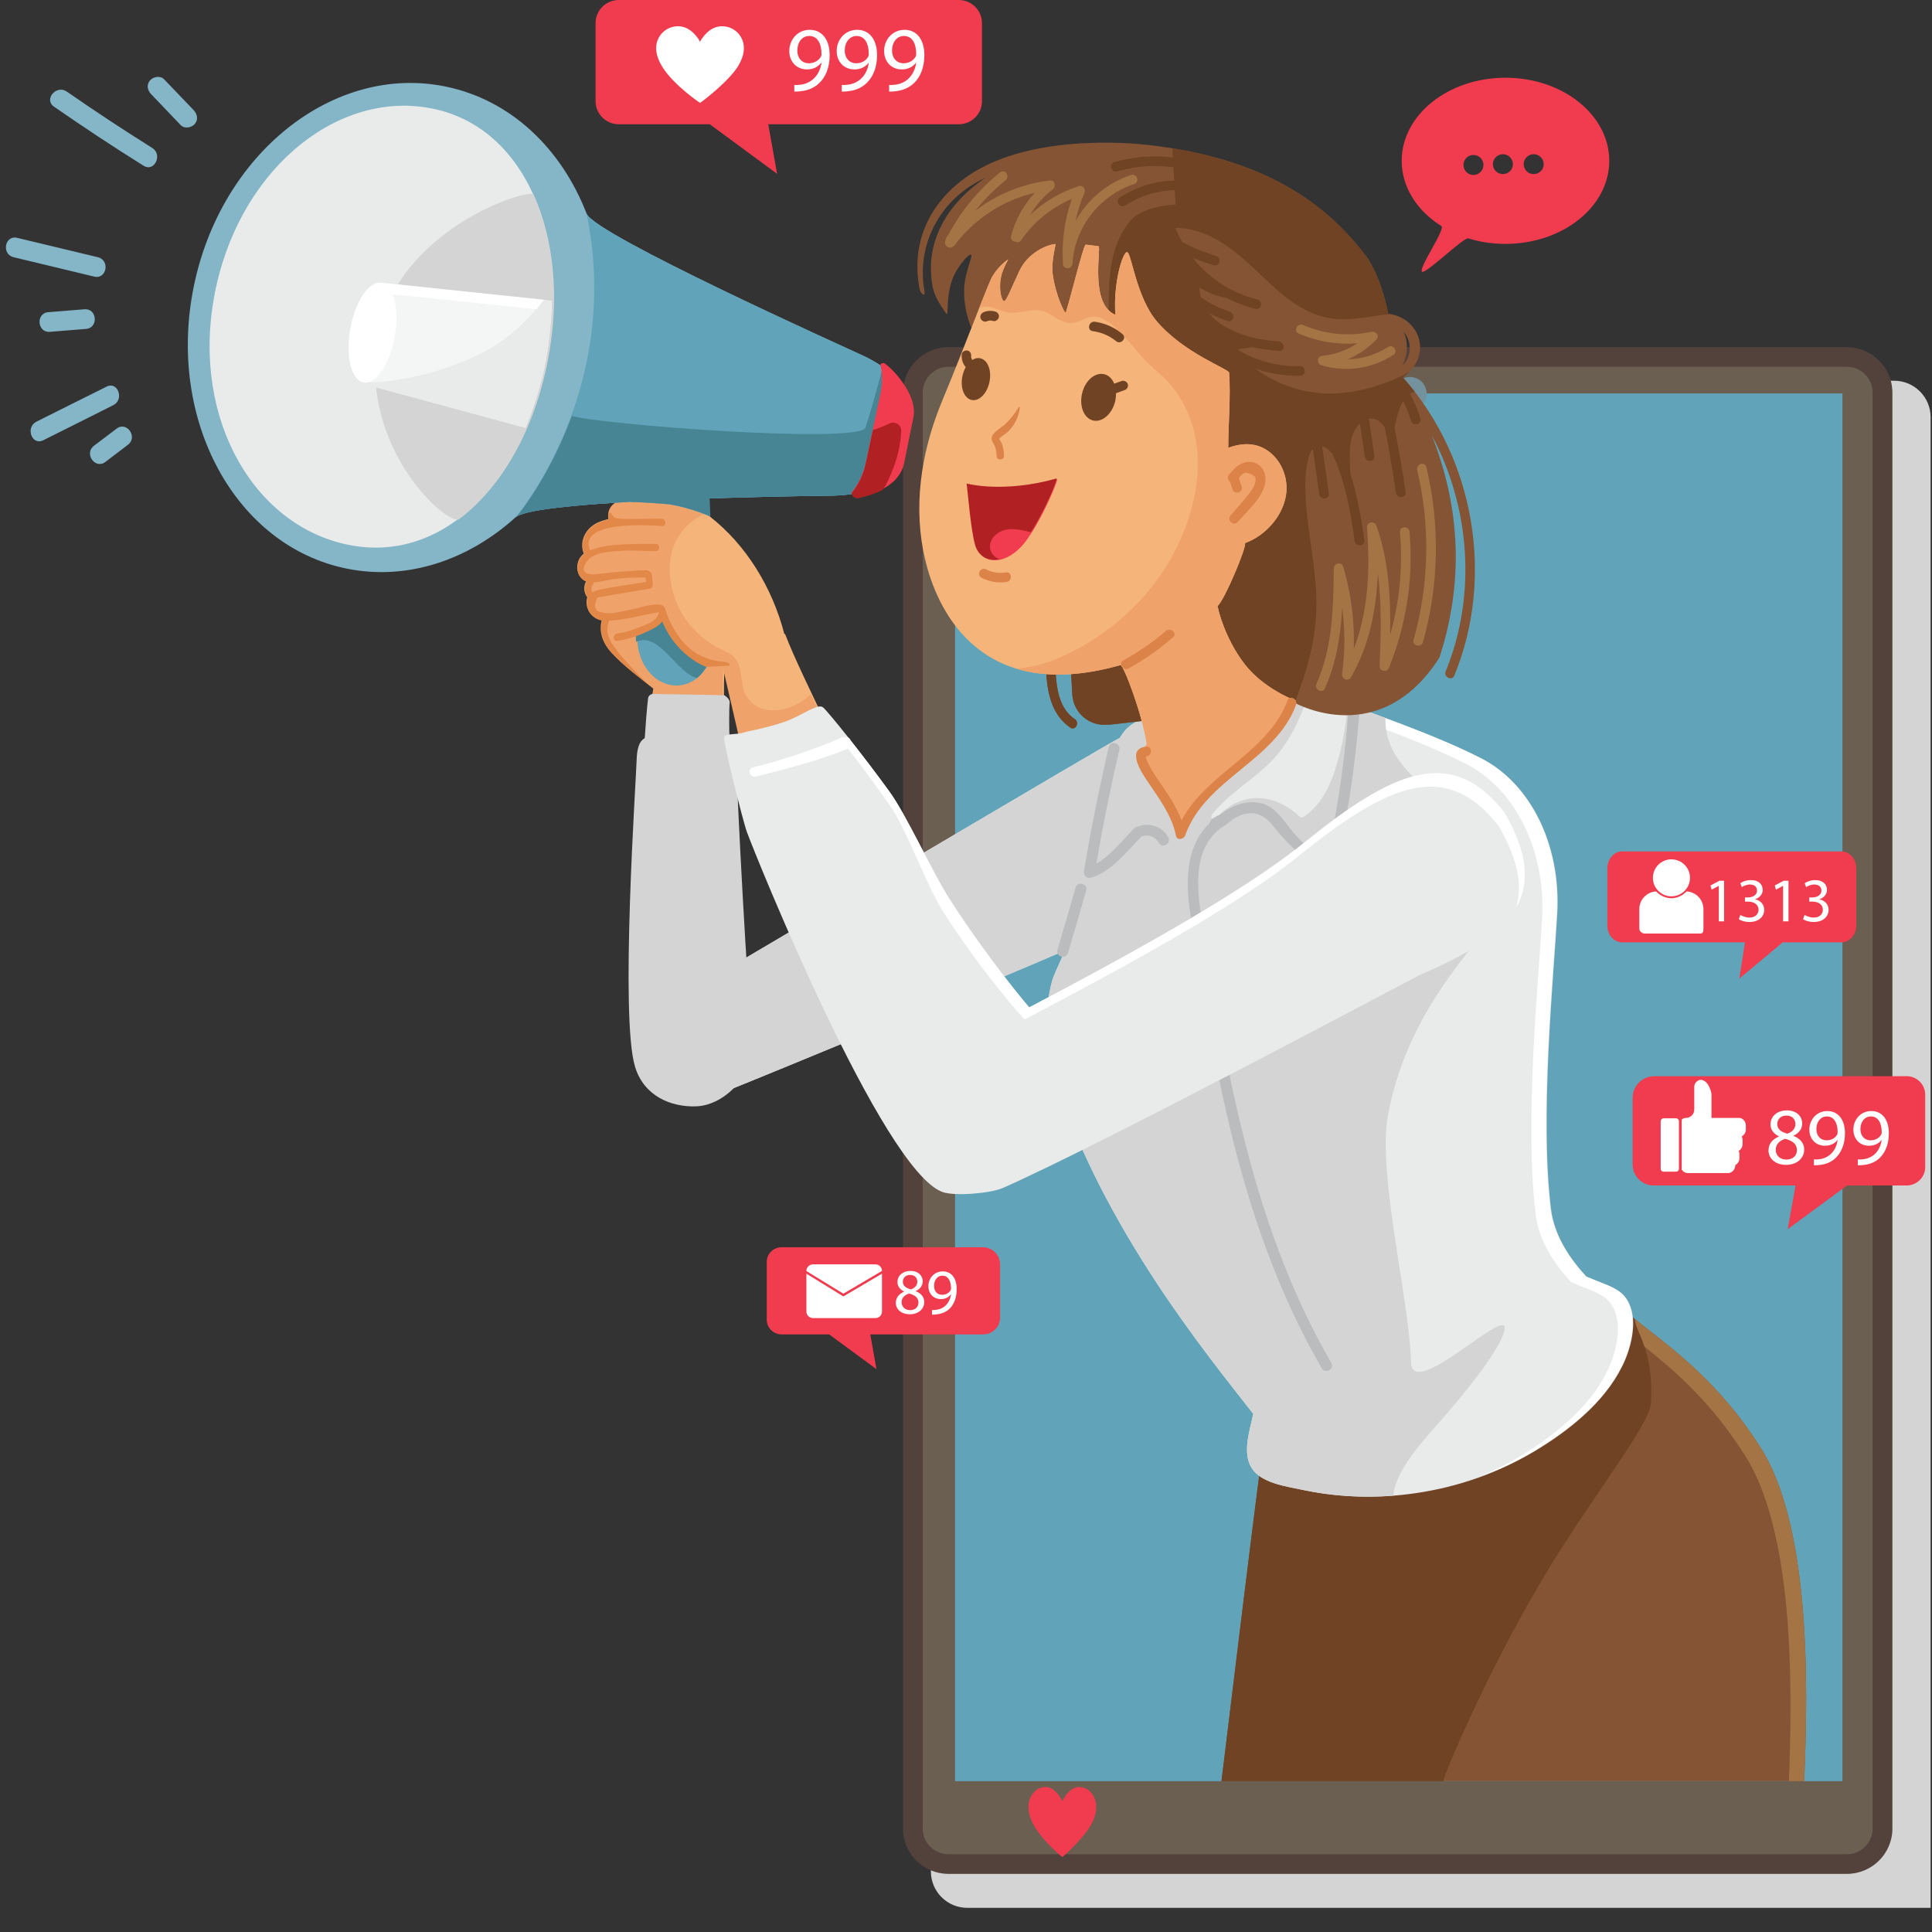 <svg xmlns="http://www.w3.org/2000/svg" xmlns:xlink="http://www.w3.org/1999/xlink" width="80" zoomAndPan="magnify" viewBox="0 0 60 60" height="80" preserveAspectRatio="xMidYMid meet" version="1.0"><rect x="0" y="0" width="60" height="60" fill="#333333" stroke="none"/><defs><clipPath id="260e7e3bc6"><path d="M 28.867 11.773 L 59.957 11.773 L 59.957 59.25 L 28.867 59.25 Z M 28.867 11.773 " clip-rule="nonzero"/></clipPath></defs><g clip-path="url(#260e7e3bc6)"><path fill="#d3d4d3" d="M 59.957 59.25 L 30.043 59.25 C 29.418 59.25 28.91 58.746 28.91 58.121 L 28.91 12.953 C 28.91 12.332 29.418 11.824 30.043 11.824 L 58.824 11.824 C 59.449 11.824 59.957 12.332 59.957 12.953 L 59.957 59.25 " fill-opacity="1" fill-rule="nonzero"/></g><path fill="#6a5f50" d="M 57.355 57.891 L 29.457 57.891 C 28.844 57.891 28.348 57.398 28.348 56.789 L 28.348 12.191 C 28.348 11.582 28.844 11.086 29.457 11.086 L 57.355 11.086 C 57.965 11.086 58.465 11.582 58.465 12.191 L 58.465 56.789 C 58.465 57.398 57.965 57.891 57.355 57.891 " fill-opacity="1" fill-rule="nonzero"/><path fill="#52423b" d="M 29.457 11.391 C 29.016 11.391 28.656 11.75 28.656 12.191 L 28.656 56.789 C 28.656 57.23 29.016 57.586 29.457 57.586 L 57.355 57.586 C 57.797 57.586 58.156 57.23 58.156 56.789 L 58.156 12.191 C 58.156 11.75 57.797 11.391 57.355 11.391 Z M 57.355 58.195 L 29.457 58.195 C 28.676 58.195 28.043 57.566 28.043 56.789 L 28.043 12.191 C 28.043 11.414 28.676 10.781 29.457 10.781 L 57.355 10.781 C 58.133 10.781 58.77 11.414 58.77 12.191 L 58.77 56.789 C 58.77 57.566 58.133 58.195 57.355 58.195 " fill-opacity="1" fill-rule="nonzero"/><path fill="#61a3b8" d="M 57.219 55.316 L 29.66 55.316 L 29.66 12.219 L 57.219 12.219 L 57.219 55.316 " fill-opacity="1" fill-rule="nonzero"/><path fill="#73929d" d="M 44.305 12.219 C 44.305 12.504 44.07 12.734 43.785 12.734 C 43.5 12.734 43.266 12.504 43.266 12.219 C 43.266 11.938 43.5 11.707 43.785 11.707 C 44.07 11.707 44.305 11.938 44.305 12.219 " fill-opacity="1" fill-rule="nonzero"/><path fill="#f03c4e" d="M 33.699 55.535 C 33.379 55.406 33.16 55.641 33.043 55.844 C 33.023 55.875 33.008 55.906 32.992 55.938 C 32.98 55.91 32.965 55.887 32.949 55.859 C 32.832 55.652 32.613 55.402 32.285 55.535 C 32.043 55.633 31.773 56.023 32.07 56.617 C 32.289 57.051 32.746 57.465 32.918 57.613 C 32.926 57.617 32.992 57.672 32.992 57.672 C 32.992 57.672 33.059 57.617 33.062 57.613 C 33.062 57.613 33.695 57.051 33.914 56.617 C 34.211 56.023 33.941 55.633 33.699 55.535 " fill-opacity="1" fill-rule="nonzero"/><path fill="#f03c4e" d="M 29.777 3.859 L 23.859 3.859 L 24.133 5.398 L 22.043 3.859 L 19.215 3.859 C 18.82 3.859 18.496 3.539 18.496 3.145 L 18.496 0.715 C 18.496 0.32 18.82 0 19.215 0 L 29.777 0 C 30.172 0 30.496 0.32 30.496 0.715 L 30.496 3.145 C 30.496 3.539 30.172 3.859 29.777 3.859 " fill-opacity="1" fill-rule="nonzero"/><path fill="#ffffff" d="M 22.656 0.855 C 22.238 0.715 21.957 0.973 21.805 1.191 C 21.777 1.227 21.758 1.262 21.738 1.297 C 21.723 1.27 21.707 1.238 21.688 1.207 C 21.535 0.984 21.25 0.711 20.824 0.855 C 20.512 0.965 20.16 1.391 20.547 2.039 C 20.828 2.516 21.418 2.965 21.645 3.129 C 21.652 3.133 21.738 3.195 21.738 3.195 C 21.738 3.195 21.742 3.195 21.742 3.195 C 21.742 3.195 21.828 3.133 21.832 3.129 C 21.832 3.129 22.648 2.516 22.93 2.039 C 23.32 1.391 22.969 0.965 22.656 0.855 " fill-opacity="1" fill-rule="nonzero"/><path fill="#ffffff" d="M 25.488 1.77 C 25.422 1.879 25.289 1.965 25.121 1.965 C 24.902 1.965 24.762 1.801 24.762 1.57 C 24.762 1.309 24.914 1.117 25.129 1.117 C 25.395 1.117 25.512 1.359 25.512 1.68 C 25.512 1.719 25.5 1.746 25.488 1.77 Z M 25.148 0.926 C 24.766 0.926 24.512 1.234 24.512 1.586 C 24.512 1.902 24.727 2.156 25.062 2.156 C 25.25 2.156 25.398 2.082 25.5 1.953 L 25.512 1.953 C 25.477 2.176 25.387 2.336 25.262 2.449 C 25.156 2.547 25.02 2.609 24.875 2.629 C 24.789 2.637 24.723 2.645 24.668 2.637 L 24.668 2.844 C 24.73 2.844 24.809 2.844 24.902 2.828 C 25.102 2.805 25.301 2.719 25.445 2.578 C 25.629 2.402 25.766 2.117 25.766 1.711 C 25.766 1.234 25.531 0.926 25.148 0.926 " fill-opacity="1" fill-rule="nonzero"/><path fill="#ffffff" d="M 26.957 1.77 C 26.895 1.879 26.762 1.965 26.59 1.965 C 26.375 1.965 26.234 1.801 26.234 1.57 C 26.234 1.309 26.387 1.117 26.602 1.117 C 26.863 1.117 26.98 1.359 26.98 1.68 C 26.98 1.719 26.973 1.746 26.957 1.77 Z M 26.621 0.926 C 26.238 0.926 25.984 1.234 25.984 1.586 C 25.984 1.902 26.199 2.156 26.535 2.156 C 26.723 2.156 26.871 2.082 26.973 1.953 L 26.98 1.953 C 26.949 2.176 26.859 2.336 26.734 2.449 C 26.629 2.547 26.492 2.609 26.344 2.629 C 26.258 2.637 26.195 2.645 26.141 2.637 L 26.141 2.844 C 26.203 2.844 26.281 2.844 26.375 2.828 C 26.574 2.805 26.773 2.719 26.914 2.578 C 27.098 2.402 27.238 2.117 27.238 1.711 C 27.238 1.234 27.004 0.926 26.621 0.926 " fill-opacity="1" fill-rule="nonzero"/><path fill="#ffffff" d="M 28.43 1.77 C 28.363 1.879 28.23 1.965 28.062 1.965 C 27.844 1.965 27.703 1.801 27.703 1.57 C 27.703 1.309 27.855 1.117 28.07 1.117 C 28.336 1.117 28.453 1.359 28.453 1.68 C 28.453 1.719 28.445 1.746 28.43 1.77 Z M 28.094 0.926 C 27.711 0.926 27.457 1.234 27.457 1.586 C 27.457 1.902 27.672 2.156 28.004 2.156 C 28.191 2.156 28.34 2.082 28.445 1.953 L 28.453 1.953 C 28.418 2.176 28.328 2.336 28.207 2.449 C 28.102 2.547 27.961 2.609 27.816 2.629 C 27.73 2.637 27.668 2.645 27.613 2.637 L 27.613 2.844 C 27.672 2.844 27.754 2.844 27.844 2.828 C 28.047 2.805 28.242 2.719 28.387 2.578 C 28.57 2.402 28.707 2.117 28.707 1.711 C 28.707 1.234 28.473 0.926 28.094 0.926 " fill-opacity="1" fill-rule="nonzero"/><path fill="#f03c4e" d="M 50.703 34.094 L 50.703 36.164 C 50.703 36.523 50.996 36.816 51.359 36.816 L 55.762 36.816 L 55.52 38.172 L 57.363 36.816 L 59.211 36.816 C 59.531 36.816 59.789 36.559 59.789 36.242 L 59.789 33.996 C 59.789 33.68 59.531 33.422 59.211 33.422 L 51.379 33.422 C 51.004 33.422 50.703 33.723 50.703 34.094 " fill-opacity="1" fill-rule="nonzero"/><path fill="#ffffff" d="M 54.047 34.719 L 53.152 34.719 L 53.152 33.98 C 53.152 33.98 53.094 33.57 52.832 33.535 C 52.738 33.523 52.617 33.629 52.617 33.746 L 52.617 34.457 C 52.617 34.602 52.5 34.719 52.355 34.719 C 52.305 34.719 52.258 34.738 52.227 34.773 L 52.227 36.324 C 52.266 36.387 52.336 36.43 52.418 36.43 L 53.703 36.43 C 53.812 36.402 53.891 36.305 53.891 36.188 L 53.891 36.184 C 53.969 36.141 54.02 36.059 54.02 35.965 L 54.02 35.848 C 54.02 35.809 54.012 35.773 53.996 35.742 C 54.07 35.699 54.117 35.617 54.117 35.527 L 54.117 35.406 C 54.117 35.367 54.109 35.328 54.09 35.293 C 54.168 35.25 54.219 35.168 54.219 35.074 L 54.219 34.953 C 54.219 34.844 54.148 34.75 54.047 34.719 " fill-opacity="1" fill-rule="nonzero"/><path fill="#ffffff" d="M 52.051 34.73 L 51.664 34.73 C 51.613 34.73 51.574 34.773 51.574 34.824 L 51.574 36.297 C 51.574 36.348 51.613 36.387 51.664 36.387 L 52.051 36.387 C 52.102 36.387 52.141 36.348 52.141 36.297 L 52.141 34.824 C 52.141 34.773 52.102 34.73 52.051 34.73 " fill-opacity="1" fill-rule="nonzero"/><path fill="#ffffff" d="M 57.051 35.242 C 56.992 35.344 56.875 35.414 56.727 35.414 C 56.535 35.414 56.41 35.273 56.41 35.066 C 56.41 34.836 56.543 34.672 56.734 34.672 C 56.965 34.672 57.07 34.883 57.07 35.164 C 57.07 35.199 57.062 35.223 57.051 35.242 Z M 56.75 34.504 C 56.418 34.504 56.191 34.773 56.191 35.082 C 56.191 35.363 56.379 35.582 56.676 35.582 C 56.84 35.582 56.973 35.52 57.062 35.406 L 57.07 35.406 C 57.039 35.602 56.961 35.746 56.852 35.844 C 56.758 35.93 56.637 35.984 56.508 36 C 56.434 36.008 56.379 36.012 56.332 36.008 L 56.332 36.188 C 56.383 36.191 56.453 36.188 56.535 36.176 C 56.711 36.156 56.887 36.082 57.012 35.957 C 57.172 35.801 57.297 35.551 57.297 35.191 C 57.297 34.773 57.086 34.504 56.75 34.504 " fill-opacity="1" fill-rule="nonzero"/><path fill="#ffffff" d="M 58.418 35.242 C 58.359 35.344 58.242 35.414 58.094 35.414 C 57.902 35.414 57.777 35.273 57.777 35.066 C 57.777 34.836 57.91 34.672 58.102 34.672 C 58.332 34.672 58.438 34.883 58.438 35.164 C 58.438 35.199 58.43 35.223 58.418 35.242 Z M 58.117 34.504 C 57.781 34.504 57.559 34.773 57.559 35.082 C 57.559 35.363 57.746 35.582 58.043 35.582 C 58.207 35.582 58.34 35.52 58.43 35.406 L 58.438 35.406 C 58.406 35.602 58.328 35.746 58.219 35.844 C 58.125 35.93 58.004 35.984 57.875 36 C 57.801 36.008 57.746 36.012 57.695 36.008 L 57.695 36.188 C 57.75 36.191 57.82 36.188 57.902 36.176 C 58.078 36.156 58.254 36.082 58.379 35.957 C 58.539 35.801 58.66 35.551 58.66 35.191 C 58.66 34.773 58.453 34.504 58.117 34.504 " fill-opacity="1" fill-rule="nonzero"/><path fill="#ffffff" d="M 55.477 36.012 C 55.266 36.012 55.141 35.867 55.148 35.703 C 55.148 35.547 55.254 35.422 55.445 35.367 C 55.668 35.43 55.805 35.523 55.805 35.723 C 55.805 35.891 55.676 36.012 55.477 36.012 Z M 55.195 34.906 C 55.195 34.766 55.297 34.645 55.48 34.645 C 55.68 34.645 55.758 34.781 55.758 34.91 C 55.758 35.059 55.648 35.16 55.508 35.207 C 55.316 35.156 55.195 35.07 55.195 34.906 Z M 55.699 35.277 L 55.699 35.27 C 55.902 35.176 55.969 35.027 55.969 34.887 C 55.969 34.684 55.809 34.484 55.492 34.484 C 55.203 34.484 54.984 34.66 54.984 34.922 C 54.984 35.062 55.062 35.203 55.246 35.289 L 55.246 35.297 C 55.043 35.379 54.922 35.527 54.922 35.73 C 54.922 35.973 55.129 36.176 55.473 36.176 C 55.785 36.176 56.031 35.984 56.031 35.699 C 56.031 35.5 55.902 35.359 55.699 35.277 " fill-opacity="1" fill-rule="nonzero"/><path fill="#f03c4e" d="M 31.059 39.27 L 31.059 40.918 C 31.059 41.207 30.824 41.441 30.535 41.441 L 27.027 41.441 L 27.219 42.52 L 25.75 41.441 L 24.273 41.441 C 24.02 41.441 23.812 41.238 23.812 40.984 L 23.812 39.191 C 23.812 38.938 24.02 38.734 24.273 38.734 L 30.52 38.734 C 30.82 38.734 31.059 38.973 31.059 39.27 " fill-opacity="1" fill-rule="nonzero"/><path fill="#ffffff" d="M 25.043 39.555 L 25.043 40.73 C 25.043 40.844 25.137 40.934 25.25 40.934 L 27.188 40.934 C 27.301 40.934 27.391 40.844 27.391 40.73 L 27.391 39.555 L 26.191 40.262 L 25.043 39.555 " fill-opacity="1" fill-rule="nonzero"/><path fill="#ffffff" d="M 27.391 39.469 C 27.391 39.359 27.301 39.266 27.188 39.266 L 25.25 39.266 C 25.137 39.266 25.043 39.359 25.043 39.469 L 25.043 39.473 L 26.191 40.176 L 27.391 39.469 " fill-opacity="1" fill-rule="nonzero"/><path fill="#ffffff" d="M 29.52 40.074 C 29.473 40.152 29.379 40.211 29.258 40.211 C 29.105 40.211 29.008 40.098 29.008 39.934 C 29.008 39.75 29.113 39.617 29.266 39.617 C 29.449 39.617 29.535 39.789 29.535 40.012 C 29.535 40.039 29.527 40.059 29.52 40.074 Z M 29.281 39.484 C 29.012 39.484 28.832 39.699 28.832 39.945 C 28.832 40.168 28.984 40.344 29.219 40.344 C 29.352 40.344 29.457 40.293 29.527 40.203 L 29.535 40.203 C 29.508 40.359 29.445 40.473 29.359 40.551 C 29.285 40.621 29.188 40.664 29.086 40.676 C 29.027 40.684 28.98 40.688 28.945 40.684 L 28.945 40.828 C 28.984 40.828 29.043 40.828 29.105 40.816 C 29.246 40.801 29.387 40.742 29.488 40.645 C 29.617 40.52 29.711 40.32 29.711 40.031 C 29.711 39.699 29.547 39.484 29.281 39.484 " fill-opacity="1" fill-rule="nonzero"/><path fill="#ffffff" d="M 28.262 40.688 C 28.098 40.688 27.996 40.57 28 40.438 C 28 40.316 28.082 40.215 28.238 40.172 C 28.414 40.223 28.523 40.297 28.523 40.457 C 28.523 40.59 28.422 40.688 28.262 40.688 Z M 28.039 39.805 C 28.039 39.691 28.117 39.594 28.266 39.594 C 28.426 39.594 28.488 39.703 28.488 39.809 C 28.488 39.926 28.398 40.008 28.289 40.043 C 28.137 40.004 28.039 39.934 28.039 39.805 Z M 28.441 40.102 L 28.441 40.094 C 28.602 40.02 28.656 39.898 28.656 39.789 C 28.656 39.629 28.527 39.469 28.273 39.469 C 28.047 39.469 27.871 39.609 27.871 39.816 C 27.871 39.93 27.934 40.039 28.078 40.109 L 28.078 40.113 C 27.918 40.184 27.82 40.301 27.82 40.465 C 27.82 40.652 27.984 40.816 28.258 40.816 C 28.508 40.816 28.703 40.664 28.703 40.438 C 28.703 40.277 28.605 40.164 28.441 40.102 " fill-opacity="1" fill-rule="nonzero"/><path fill="#f03c4e" d="M 45.449 5.121 C 45.449 4.953 45.586 4.812 45.758 4.812 C 45.93 4.812 46.07 4.953 46.07 5.121 C 46.07 5.293 45.93 5.434 45.758 5.434 C 45.586 5.434 45.449 5.293 45.449 5.121 Z M 46.363 5.098 C 46.363 4.93 46.504 4.789 46.676 4.789 C 46.844 4.789 46.984 4.93 46.984 5.098 C 46.984 5.27 46.844 5.406 46.676 5.406 C 46.504 5.406 46.363 5.27 46.363 5.098 Z M 47.32 5.098 C 47.32 4.93 47.457 4.789 47.629 4.789 C 47.801 4.789 47.941 4.93 47.941 5.098 C 47.941 5.27 47.801 5.406 47.629 5.406 C 47.457 5.406 47.32 5.27 47.32 5.098 Z M 44.168 8.441 C 44.297 8.496 45.461 7.363 45.598 7.402 C 45.957 7.516 46.348 7.574 46.754 7.574 C 48.535 7.574 49.977 6.418 49.977 4.996 C 49.977 3.57 48.535 2.414 46.754 2.414 C 44.973 2.414 43.531 3.57 43.531 4.996 C 43.531 5.816 44.012 6.551 44.766 7.023 C 44.902 7.109 44.016 8.375 44.168 8.441 " fill-opacity="1" fill-rule="nonzero"/><path fill="#f03c4e" d="M 50.379 29.266 L 54.191 29.266 L 54.016 30.391 L 55.363 29.266 L 57.188 29.266 C 57.441 29.266 57.648 29.031 57.648 28.746 L 57.648 26.965 C 57.648 26.676 57.441 26.441 57.188 26.441 L 50.379 26.441 C 50.125 26.441 49.918 26.676 49.918 26.965 L 49.918 28.746 C 49.918 29.031 50.125 29.266 50.379 29.266 " fill-opacity="1" fill-rule="nonzero"/><path fill="#ffffff" d="M 52.379 27.684 C 52.367 27.684 52.227 27.883 51.906 27.898 C 51.586 27.883 51.441 27.684 51.43 27.684 C 51.141 27.699 50.91 27.941 50.91 28.234 L 50.91 28.824 C 50.91 28.918 50.984 28.992 51.082 28.992 L 52.805 28.992 C 52.898 28.992 52.902 28.918 52.902 28.824 L 52.902 28.234 C 52.902 27.941 52.672 27.699 52.379 27.684 " fill-opacity="1" fill-rule="nonzero"/><path fill="#ffffff" d="M 51.906 27.836 C 52.227 27.836 52.484 27.578 52.484 27.262 C 52.484 26.945 52.227 26.688 51.906 26.688 C 51.59 26.688 51.332 26.945 51.332 27.262 C 51.332 27.578 51.59 27.836 51.906 27.836 " fill-opacity="1" fill-rule="nonzero"/><path fill="#ffffff" d="M 53.121 27.5 L 53.156 27.629 L 53.375 27.512 L 53.379 27.512 L 53.379 28.613 L 53.543 28.613 L 53.543 27.352 L 53.398 27.352 L 53.121 27.5 " fill-opacity="1" fill-rule="nonzero"/><path fill="#ffffff" d="M 54.508 27.93 L 54.508 27.926 C 54.664 27.871 54.742 27.762 54.742 27.633 C 54.742 27.477 54.629 27.332 54.379 27.332 C 54.242 27.332 54.113 27.379 54.047 27.43 L 54.094 27.551 C 54.148 27.512 54.246 27.469 54.348 27.469 C 54.504 27.469 54.566 27.559 54.566 27.66 C 54.566 27.809 54.41 27.871 54.285 27.871 L 54.191 27.871 L 54.191 28 L 54.285 28 C 54.453 28 54.609 28.074 54.613 28.25 C 54.613 28.355 54.547 28.496 54.328 28.496 C 54.207 28.496 54.094 28.445 54.047 28.414 L 54 28.547 C 54.062 28.59 54.188 28.633 54.328 28.633 C 54.633 28.633 54.789 28.457 54.789 28.254 C 54.789 28.078 54.664 27.961 54.508 27.93 " fill-opacity="1" fill-rule="nonzero"/><path fill="#ffffff" d="M 55.117 27.5 L 55.152 27.629 L 55.371 27.512 L 55.375 27.512 L 55.375 28.613 L 55.543 28.613 L 55.543 27.352 L 55.395 27.352 L 55.117 27.5 " fill-opacity="1" fill-rule="nonzero"/><path fill="#ffffff" d="M 56.504 27.93 L 56.504 27.926 C 56.66 27.871 56.738 27.762 56.738 27.633 C 56.738 27.477 56.625 27.332 56.375 27.332 C 56.242 27.332 56.113 27.379 56.047 27.43 L 56.09 27.551 C 56.145 27.512 56.242 27.469 56.344 27.469 C 56.5 27.469 56.566 27.559 56.566 27.66 C 56.566 27.809 56.406 27.871 56.285 27.871 L 56.188 27.871 L 56.188 28 L 56.285 28 C 56.449 28 56.609 28.074 56.609 28.25 C 56.613 28.355 56.543 28.496 56.324 28.496 C 56.207 28.496 56.094 28.445 56.043 28.414 L 55.996 28.547 C 56.059 28.59 56.184 28.633 56.324 28.633 C 56.629 28.633 56.789 28.457 56.789 28.254 C 56.789 28.078 56.66 27.961 56.504 27.93 " fill-opacity="1" fill-rule="nonzero"/><path fill="#855434" d="M 54.66 44.93 C 53.27 42.766 51.836 41.82 50.531 40.777 C 50.305 41.688 49.832 42.516 49.203 43.215 C 47.836 44.738 45.828 45.688 43.82 46.004 C 42.859 46.152 41.871 46.164 40.914 45.973 C 40.453 45.879 40 45.734 39.57 45.535 C 39.477 45.492 39.305 45.434 39.168 45.359 C 38.887 47.43 38.285 52.469 37.934 55.316 L 56.031 55.316 C 56.168 52.133 56.203 47.332 54.66 44.93 " fill-opacity="1" fill-rule="nonzero"/><path fill="#a47444" d="M 54.66 44.93 C 53.27 42.766 51.836 41.82 50.531 40.777 C 50.488 40.945 50.438 41.113 50.379 41.281 C 51.594 42.23 52.902 43.188 54.176 45.172 C 55.68 47.512 55.684 52.137 55.555 55.316 L 56.031 55.316 C 56.168 52.133 56.203 47.332 54.66 44.93 " fill-opacity="1" fill-rule="nonzero"/><path fill="#6f4324" d="M 51.273 43.57 C 51.367 41.945 50.801 41.391 50.77 40.965 C 50.691 40.902 50.609 40.84 50.531 40.777 C 50.305 41.688 49.832 42.516 49.203 43.215 C 47.836 44.738 45.828 45.688 43.82 46.004 C 42.859 46.152 41.871 46.164 40.914 45.973 C 40.453 45.879 40 45.734 39.57 45.535 C 39.477 45.492 39.305 45.434 39.168 45.359 C 38.887 47.43 38.285 52.469 37.934 55.316 L 44.824 55.316 C 44.828 55.156 46.102 52.105 47.82 49.18 C 49.289 46.672 51.23 44.281 51.273 43.57 " fill-opacity="1" fill-rule="nonzero"/><path fill="#e9eaea" d="M 50.469 40.277 C 50.266 40.02 49.926 39.918 49.633 39.797 C 49.512 39.75 49.391 39.699 49.27 39.648 C 48.754 39.09 48.27 38.375 48.168 37.547 C 47.816 34.668 48.25 30.371 48.363 28.375 C 48.484 26.266 47.555 24.344 46 23.551 C 44.445 22.758 42.129 22 42.039 21.922 C 41.773 21.688 41.402 21.113 40.973 20.957 C 39.922 20.586 37.652 21.414 36.547 21.863 C 35.113 22.445 35.039 22.508 34.773 22.918 C 34.59 22.98 22.91 29.902 21.398 30.789 C 18.738 32.344 20.559 34.676 22.609 33.863 C 23.664 33.445 31.094 30.383 33.078 29.516 C 33.078 29.52 33.074 29.523 33.074 29.523 C 33.062 29.551 33.047 29.578 33.035 29.605 C 33.035 29.605 33.035 29.605 33.039 29.605 C 32.867 29.984 32.703 30.355 32.684 30.426 C 32.418 31.406 32.43 32.453 32.746 33.445 C 34.25 38.16 37.539 42.133 38.922 43.91 C 38.812 44.426 38.574 45.117 38.871 45.59 C 39.16 46.059 39.945 46.16 40.438 46.266 C 41.688 46.535 42.98 46.547 44.238 46.328 C 45.516 46.109 46.754 45.641 47.848 44.953 C 48.906 44.293 49.988 43.387 50.48 42.211 C 50.711 41.652 50.883 40.797 50.469 40.277 " fill-opacity="1" fill-rule="nonzero"/><path fill="#ffffff" d="M 50.449 40.266 C 50.246 40.012 49.906 39.91 49.613 39.789 C 49.492 39.738 49.371 39.688 49.25 39.641 C 48.734 39.078 48.25 38.363 48.148 37.535 C 47.797 34.656 48.23 30.363 48.344 28.367 C 48.465 26.254 47.535 24.336 45.98 23.543 C 44.426 22.746 42.105 21.992 42.016 21.914 C 41.75 21.68 41.379 21.102 40.949 20.949 C 39.902 20.574 37.633 21.406 36.527 21.852 C 36.492 21.867 36.457 21.883 36.426 21.895 C 37.605 21.438 39.551 20.793 40.496 21.129 C 40.926 21.281 41.297 21.859 41.562 22.094 C 41.652 22.172 43.973 22.93 45.527 23.723 C 47.078 24.516 48.012 26.438 47.891 28.547 C 47.773 30.543 47.34 34.84 47.691 37.715 C 47.793 38.547 48.277 39.262 48.797 39.82 C 48.918 39.871 49.039 39.918 49.156 39.969 C 49.449 40.09 49.789 40.191 49.996 40.449 C 50.41 40.965 50.234 41.824 50.004 42.383 C 49.516 43.559 48.43 44.461 47.371 45.125 C 46.938 45.398 46.48 45.633 46.008 45.836 C 46.645 45.602 47.254 45.305 47.828 44.945 C 48.887 44.281 49.969 43.379 50.461 42.199 C 50.691 41.645 50.863 40.785 50.449 40.266 " fill-opacity="1" fill-rule="nonzero"/><path fill="#d3d4d3" d="M 45.648 26.312 C 45.18 25.43 44.492 24.754 43.805 24.043 C 43.32 23.539 43 22.977 43.027 22.301 C 42.469 22.094 42.074 21.953 42.039 21.922 C 41.984 21.875 41.93 21.816 41.871 21.75 C 41.82 22.352 41.73 22.949 41.574 23.527 C 41.391 24.219 41.098 24.977 40.469 25.379 C 40.438 25.398 40.391 25.391 40.363 25.363 C 39.574 24.605 38.492 24.566 37.762 25.422 C 37.688 25.512 37.566 25.387 37.637 25.297 C 38.176 24.617 38.961 24.203 39.551 23.57 C 40.238 22.828 40.535 21.859 40.867 20.926 C 39.777 20.641 37.617 21.43 36.547 21.863 C 35.113 22.445 35.039 22.508 34.773 22.918 C 34.59 22.98 22.91 29.902 21.398 30.789 C 18.738 32.344 20.559 34.676 22.609 33.863 C 23.664 33.445 31.094 30.383 33.078 29.516 C 33.078 29.52 33.074 29.523 33.074 29.523 C 33.062 29.551 33.047 29.578 33.035 29.605 C 33.035 29.605 33.035 29.605 33.039 29.605 C 32.867 29.984 32.703 30.355 32.684 30.426 C 32.418 31.406 32.43 32.453 32.746 33.445 C 34.25 38.16 37.539 42.133 38.922 43.91 C 38.812 44.426 38.574 45.117 38.871 45.59 C 39.16 46.059 39.945 46.16 40.438 46.266 C 41.367 46.465 42.324 46.523 43.27 46.449 C 43.32 45.836 43.855 45.121 44.48 44.418 C 45.379 43.41 46.637 41.887 46.727 41.281 C 46.84 40.516 43.844 43.539 43.82 42.305 C 43.785 40.488 42.785 36.484 43.094 34.707 C 43.66 31.406 45.902 29.367 46.008 28.957 C 46.246 28.051 46.086 27.133 45.648 26.312 " fill-opacity="1" fill-rule="nonzero"/><path fill="#bbbcbd" d="M 35.336 25.668 C 35.301 25.668 35.266 25.684 35.23 25.719 C 34.891 26.055 34.5 26.57 34.047 26.82 C 34.25 25.637 34.488 24.457 34.762 23.289 C 34.812 23.074 34.484 22.984 34.434 23.199 C 34.137 24.473 33.879 25.758 33.664 27.047 C 33.645 27.172 33.738 27.293 33.875 27.258 C 34.512 27.082 34.988 26.445 35.438 25.988 C 35.441 25.988 35.445 25.988 35.449 25.984 C 35.648 25.891 35.887 25.988 35.988 26.176 C 36.09 26.367 36.387 26.195 36.281 26.004 C 36.102 25.664 35.688 25.535 35.336 25.668 " fill-opacity="1" fill-rule="nonzero"/><path fill="#bbbcbd" d="M 41.867 22.188 C 41.75 23.727 41.52 25.254 41.188 26.762 C 40.887 26.543 40.602 26.305 40.336 26.043 C 40.051 25.758 39.828 25.352 39.512 25.109 C 39.277 24.93 38.969 24.883 38.684 24.93 C 38.52 24.953 38.363 25.016 38.215 25.09 C 38.117 25.141 38.02 25.203 37.93 25.266 C 37.918 25.273 37.883 25.293 37.848 25.32 C 37.809 25.328 37.777 25.344 37.754 25.371 C 37.73 25.375 37.707 25.383 37.684 25.402 C 37.617 25.453 37.582 25.488 37.559 25.562 C 37.559 25.566 37.559 25.574 37.555 25.578 C 36.871 26.227 36.816 27.254 36.938 28.164 C 37.094 29.359 37.305 30.555 37.52 31.742 C 37.949 34.133 38.484 36.516 39.328 38.797 C 39.797 40.074 40.367 41.316 41.051 42.496 C 41.16 42.684 41.457 42.516 41.344 42.324 C 39.055 38.379 38.184 33.848 37.469 29.402 C 37.285 28.266 36.816 26.555 37.902 25.723 C 38.074 25.633 38.246 25.453 38.387 25.383 C 38.844 25.152 39.211 25.238 39.52 25.629 C 40 26.238 40.566 26.758 41.211 27.195 C 41.301 27.254 41.438 27.195 41.461 27.094 C 41.832 25.477 42.082 23.84 42.211 22.188 C 42.227 21.973 41.887 21.973 41.867 22.188 " fill-opacity="1" fill-rule="nonzero"/><path fill="#bbbcbd" d="M 33.406 27.562 L 32.84 29.504 C 32.781 29.715 33.109 29.805 33.168 29.594 C 33.359 28.949 33.547 28.301 33.734 27.652 C 33.793 27.445 33.465 27.355 33.406 27.562 " fill-opacity="1" fill-rule="nonzero"/><path fill="#f5b47a" d="M 22.5 20.781 C 22.621 21.309 22.781 22.008 22.969 22.812 L 25.844 22.852 C 25.148 21.438 24.598 20.262 24.398 19.73 C 24.391 19.703 24.375 19.688 24.355 19.676 C 23.977 18.23 23.168 16.918 22.039 16.035 C 21.465 15.586 20.828 15.391 20.121 15.418 C 19.703 15.434 18.832 15.449 18.934 16.121 C 18.816 16.148 18.703 16.184 18.602 16.23 C 18.242 16.395 18.012 16.797 18.172 17.195 C 18.066 17.281 17.988 17.402 17.969 17.562 C 17.941 17.785 18.059 17.988 18.242 18.055 C 18.156 18.207 18.168 18.41 18.281 18.551 C 18.254 18.617 18.246 18.699 18.262 18.797 C 18.309 19.062 18.5 19.223 18.727 19.262 C 18.625 19.641 18.777 19.996 19.035 20.277 C 19.422 20.691 19.891 21.031 20.332 21.387 C 20.305 21.523 20.234 21.941 20.148 22.469 L 22.484 22.496 C 22.488 22.496 22.488 22.5 22.488 22.5 C 22.484 22.02 22.48 21.59 22.484 21.223 C 22.484 21.07 22.5 20.785 22.5 20.781 " fill-opacity="1" fill-rule="nonzero"/><path fill="#efa269" d="M 25.18 21.562 C 24.82 21.898 24.309 22.117 23.832 22.047 C 23.578 22.012 23.359 21.879 23.211 21.668 C 22.949 21.293 23.109 20.777 22.816 20.43 C 22.707 20.301 22.566 20.25 22.418 20.18 C 22.238 20.094 22.074 19.992 21.914 19.871 C 21.633 19.66 21.387 19.398 21.203 19.098 C 20.84 18.5 20.68 17.699 20.898 17.027 C 21.066 16.527 21.43 16.164 21.887 15.953 C 21.344 15.562 20.742 15.391 20.082 15.418 C 19.664 15.434 18.793 15.449 18.895 16.121 C 18.777 16.148 18.664 16.184 18.559 16.23 C 18.203 16.395 17.973 16.797 18.129 17.195 C 18.023 17.281 17.945 17.402 17.93 17.562 C 17.902 17.785 18.02 17.988 18.203 18.055 C 18.113 18.207 18.129 18.41 18.238 18.551 C 18.215 18.617 18.207 18.699 18.223 18.797 C 18.27 19.062 18.461 19.223 18.688 19.262 C 18.586 19.641 18.734 19.996 18.996 20.277 C 19.379 20.691 19.852 21.031 20.289 21.387 C 20.262 21.523 20.195 21.941 20.109 22.469 L 22.445 22.496 C 22.445 22.496 22.445 22.5 22.449 22.5 C 22.441 22.02 22.441 21.59 22.445 21.223 C 22.445 21.07 22.457 20.785 22.461 20.781 C 22.582 21.309 22.742 22.008 22.93 22.812 L 25.801 22.852 C 25.578 22.391 25.367 21.957 25.18 21.562 " fill-opacity="1" fill-rule="nonzero"/><path fill="#84b6c8" d="M 26.832 11.059 C 26.227 10.777 18.469 7.289 18.219 6.637 C 17.434 4.613 15.859 3.094 13.82 2.684 C 10.352 1.984 6.855 4.77 6.016 8.906 C 5.176 13.039 7.305 16.961 10.773 17.66 C 12.656 18.039 14.547 17.391 16.016 16.062 C 16.645 15.492 25.398 15.398 25.879 15.391 C 27.004 15.375 27.836 14.902 27.973 14.227 L 28.238 12.914 C 28.375 12.25 27.816 11.52 26.832 11.059 " fill-opacity="1" fill-rule="nonzero"/><path fill="#61a3b8" d="M 26.832 11.059 C 26.227 10.777 18.469 7.289 18.219 6.637 C 18.574 8.359 18.492 9.922 18.215 11.262 C 17.66 13.906 16.332 15.68 16.016 16.062 C 16.266 15.836 17.809 15.684 19.605 15.582 C 19.602 15.586 19.602 15.59 19.602 15.594 C 19.668 15.578 20.684 15.645 20.816 15.668 C 21.16 15.73 21.453 15.816 21.664 15.891 C 21.902 15.973 22.043 16.039 22.043 16.039 L 22.02 15.477 C 23.965 15.414 25.676 15.395 25.879 15.391 C 27.004 15.375 27.836 14.902 27.973 14.227 L 28.238 12.914 C 28.375 12.25 27.816 11.52 26.832 11.059 " fill-opacity="1" fill-rule="nonzero"/><path fill="#61a3b8" d="M 20.586 19.195 C 20.316 19.348 20.09 19.59 19.785 19.676 L 19.793 19.891 C 19.824 20.688 20.387 21.316 21.043 21.289 C 21.441 21.273 21.781 21.02 21.984 20.652 C 21.355 20.418 20.832 19.789 20.586 19.195 " fill-opacity="1" fill-rule="nonzero"/><path fill="#e9eaea" d="M 16.996 11.188 C 16.289 14.801 13.898 17.465 10.93 16.941 C 7.961 16.418 5.957 13.098 6.645 9.246 C 7.332 5.395 10.355 2.824 13.324 3.352 C 16.293 3.875 17.746 7.348 16.996 11.188 " fill-opacity="1" fill-rule="nonzero"/><path fill="#d3d4d3" d="M 11.742 10.418 C 11.105 13.938 13.941 16.363 14.262 16.121 C 15.609 15.105 16.602 13.316 17.012 11.203 C 17.387 9.285 17.211 7.461 16.574 6.047 C 16.469 5.816 12.344 7.094 11.742 10.418 " fill-opacity="1" fill-rule="nonzero"/><path fill="#f4f6f5" d="M 17.137 9.344 L 12.211 8.824 C 11.664 8.73 11.25 9.07 11.164 9.551 L 10.996 10.895 C 10.914 11.375 11.102 11.926 11.645 12.02 L 16.32 13.285 C 16.32 13.285 16.422 13.051 16.547 12.684 C 16.66 12.359 16.793 11.93 16.895 11.473 C 16.977 11.102 17.031 10.727 17.066 10.398 C 17.133 9.793 17.137 9.344 17.137 9.344 " fill-opacity="1" fill-rule="nonzero"/><path fill="#e9eaea" d="M 16.855 9.312 C 16.309 10.098 15.559 10.711 14.668 11.105 C 14.051 11.379 13.406 11.594 12.742 11.723 C 12.273 11.812 11.723 11.918 11.227 11.852 C 11.348 11.934 11.488 11.992 11.645 12.02 L 16.32 13.285 C 16.32 13.285 16.422 13.051 16.547 12.684 C 16.66 12.359 16.793 11.93 16.895 11.473 C 16.977 11.102 17.031 10.727 17.066 10.398 C 17.133 9.793 17.137 9.344 17.137 9.344 L 16.855 9.312 " fill-opacity="1" fill-rule="nonzero"/><path fill="#ffffff" d="M 11.844 8.781 C 11.465 8.715 11.031 9.352 10.879 10.207 C 10.723 11.062 10.91 11.809 11.293 11.879 C 11.672 11.945 12.105 11.309 12.258 10.453 C 12.352 9.93 12.32 9.449 12.195 9.141 C 12.254 9.137 16.668 9.605 16.668 9.605 C 16.738 9.5 16.812 9.398 16.898 9.309 C 16.898 9.309 11.871 8.785 11.844 8.781 " fill-opacity="1" fill-rule="nonzero"/><path fill="#84b6c8" d="M 6.012 3.418 C 5.707 3.098 5.398 2.781 5.094 2.461 C 4.977 2.34 4.762 2.379 4.66 2.496 C 4.539 2.633 4.582 2.809 4.695 2.926 C 5 3.246 5.309 3.566 5.613 3.887 C 5.73 4.008 5.949 3.965 6.047 3.852 C 6.168 3.715 6.125 3.539 6.012 3.418 " fill-opacity="1" fill-rule="nonzero"/><path fill="#84b6c8" d="M 4.727 4.594 C 3.828 4.031 2.945 3.449 2.074 2.844 C 1.75 2.621 1.352 3.086 1.676 3.312 C 2.59 3.945 3.516 4.559 4.461 5.148 C 4.797 5.355 5.059 4.801 4.727 4.594 " fill-opacity="1" fill-rule="nonzero"/><path fill="#84b6c8" d="M 3.039 7.988 C 2.207 7.789 1.371 7.586 0.535 7.387 C 0.148 7.293 0.039 7.895 0.422 7.988 C 1.258 8.188 2.09 8.391 2.926 8.59 C 3.312 8.684 3.426 8.082 3.039 7.988 " fill-opacity="1" fill-rule="nonzero"/><path fill="#84b6c8" d="M 1.5 9.695 C 1.105 9.727 1.156 10.34 1.551 10.305 L 2.672 10.215 C 3.066 10.184 3.016 9.57 2.621 9.605 L 1.5 9.695 " fill-opacity="1" fill-rule="nonzero"/><path fill="#84b6c8" d="M 3.309 12.008 C 2.582 12.371 1.855 12.73 1.133 13.094 C 0.781 13.27 0.988 13.848 1.344 13.672 C 2.066 13.309 2.793 12.945 3.52 12.582 C 3.867 12.406 3.66 11.828 3.309 12.008 " fill-opacity="1" fill-rule="nonzero"/><path fill="#84b6c8" d="M 3.621 13.312 C 3.387 13.488 3.152 13.668 2.918 13.844 C 2.602 14.082 2.953 14.586 3.27 14.348 C 3.504 14.168 3.738 13.992 3.973 13.812 C 4.289 13.574 3.938 13.07 3.621 13.312 " fill-opacity="1" fill-rule="nonzero"/><path fill="#478494" d="M 28.047 12.016 L 27.414 11.391 C 27.344 11.703 27.07 12.68 26.883 13.273 C 26.711 13.812 18.422 13.164 17.762 12.914 C 17.133 14.633 16.277 15.766 16.031 16.062 C 16.285 15.836 17.828 15.684 19.621 15.582 C 19.621 15.586 19.621 15.59 19.621 15.594 C 19.688 15.578 20.703 15.645 20.836 15.668 C 21.18 15.73 21.469 15.816 21.684 15.891 C 21.922 15.973 22.062 16.039 22.062 16.039 L 22.039 15.48 C 23.984 15.414 25.695 15.395 25.898 15.391 C 27.023 15.375 27.852 14.902 27.992 14.227 L 28.258 12.914 C 28.316 12.617 28.238 12.309 28.047 12.016 " fill-opacity="1" fill-rule="nonzero"/><path fill="#478494" d="M 19.754 19.934 C 20.473 19.598 21.02 20.918 21.652 21.059 C 21.77 20.957 21.867 20.832 21.949 20.688 C 21.316 20.453 20.793 19.824 20.551 19.23 C 20.281 19.387 20.051 19.625 19.746 19.711 L 19.754 19.93 C 19.754 19.93 19.754 19.93 19.754 19.934 " fill-opacity="1" fill-rule="nonzero"/><path fill="#f03c4e" d="M 27.895 11.695 C 27.758 11.531 27.617 11.395 27.508 11.309 C 27.449 11.262 27.387 11.273 27.344 11.309 C 27.398 11.586 27.41 11.879 27.355 12.164 L 26.891 14.352 C 26.809 14.734 26.652 15.043 26.449 15.293 C 26.465 15.391 26.559 15.465 26.664 15.441 C 26.914 15.391 27.168 15.312 27.391 15.199 C 27.73 15.023 28 14.766 28.082 14.371 L 28.371 12.938 C 28.445 12.512 28.176 12.039 27.895 11.695 " fill-opacity="1" fill-rule="nonzero"/><path fill="#b12123" d="M 27.625 13.152 C 27.461 13.234 27.285 13.301 27.109 13.355 L 26.891 14.379 C 26.809 14.762 26.652 15.066 26.449 15.316 C 26.465 15.414 26.559 15.492 26.664 15.469 C 26.914 15.414 27.168 15.336 27.391 15.223 C 27.496 15.168 27.793 14.496 27.902 14.023 C 27.957 13.781 27.98 13.566 27.988 13.391 C 28 13.199 27.797 13.066 27.625 13.152 " fill-opacity="1" fill-rule="nonzero"/><path fill="#e28848" d="M 18.41 18.16 C 18.43 18.137 18.438 18.113 18.438 18.086 C 18.668 18.074 18.914 17.996 19.141 17.973 C 19.441 17.941 19.742 17.934 20.047 17.938 C 20.055 17.98 20.062 18.027 20.066 18.074 C 19.574 18.152 19.078 18.215 18.594 18.32 C 18.52 18.34 18.453 18.363 18.398 18.395 C 18.352 18.324 18.355 18.227 18.41 18.16 Z M 21.922 20.711 L 22.66 20.672 C 22.66 20.656 22.656 20.641 22.652 20.625 C 22.621 20.496 22.102 20.645 21.496 20.203 C 21.094 19.887 20.816 19.422 20.648 18.887 C 20.613 18.777 20.473 18.758 20.301 18.777 C 20.055 18.805 19.742 18.906 19.566 18.938 C 19.281 18.984 18.953 19.105 18.68 19.012 C 18.469 18.988 18.426 18.84 18.551 18.559 C 18.656 18.535 19.133 18.457 19.266 18.434 C 19.57 18.383 19.871 18.332 20.176 18.281 C 20.246 18.27 20.277 18.199 20.27 18.141 C 20.27 18.133 20.254 17.895 20.23 17.812 C 20.219 17.762 20.113 17.711 20.086 17.711 C 19.723 17.707 18.73 17.801 18.594 17.824 C 18.387 17.859 17.898 17.867 18.25 17.406 C 18.457 17.133 19.035 17.125 19.336 17.105 C 19.691 17.078 20.02 17.121 20.375 17.113 C 20.508 17.113 20.5 16.887 20.367 16.891 C 20.012 16.895 19.414 16.883 18.93 16.941 C 18.66 16.973 18.363 17.074 18.324 17.094 C 17.934 16.156 20.16 16.309 20.566 16.336 C 20.699 16.344 20.691 16.121 20.559 16.109 C 20.398 16.102 19.328 16.141 19.16 16.098 C 19.074 16.078 19.023 16.027 18.996 15.969 C 18.965 15.902 18.91 15.914 18.902 15.969 C 18.895 16.023 18.898 16.074 18.91 16.133 C 18.793 16.16 18.68 16.195 18.574 16.242 C 18.219 16.406 17.988 16.809 18.148 17.207 C 18.039 17.293 17.965 17.414 17.945 17.574 C 17.918 17.797 18.035 18 18.219 18.066 C 18.133 18.219 18.145 18.422 18.258 18.562 C 18.23 18.629 18.223 18.711 18.238 18.809 C 18.285 19.074 18.477 19.234 18.703 19.273 C 18.602 19.652 18.75 20.008 19.012 20.289 C 19.355 20.66 19.77 20.973 20.168 21.285 C 20.168 21.285 19.387 20.574 19.012 19.996 C 18.809 19.68 18.844 19.473 18.918 19.277 C 19.43 19.25 19.965 19.094 20.465 19.012 C 20.461 19.023 20.453 19.031 20.453 19.047 C 20.406 19.297 20.008 19.422 19.828 19.492 C 19.609 19.582 19.383 19.641 19.156 19.68 C 19.027 19.703 19.031 19.926 19.16 19.906 C 19.488 19.852 19.801 19.758 20.102 19.613 C 20.266 19.535 20.457 19.453 20.566 19.301 C 20.832 19.945 21.32 20.449 21.922 20.711 " fill-opacity="1" fill-rule="nonzero"/><path fill="#d3d4d3" d="M 23.367 32.336 C 23.219 30.961 22.867 24.414 22.879 23.793 C 22.883 23.523 22.938 23.055 22.656 22.93 C 22.641 22.656 22.641 21.977 22.66 21.828 C 22.68 21.703 22.492 21.59 22.492 21.59 L 20.285 21.551 C 20.203 21.551 20.133 21.613 20.125 21.695 C 20.086 22.047 20.051 22.48 20.023 22.926 C 19.824 23.027 19.781 23.332 19.773 23.57 C 19.754 24.238 19.25 31.605 19.723 33.133 C 19.996 34.027 20.82 34.387 21.621 34.359 C 22.574 34.32 23.469 33.27 23.367 32.336 " fill-opacity="1" fill-rule="nonzero"/><path fill="#e9eaea" d="M 46.727 25.238 C 45.09 23.137 43.289 23.918 40.5 26.172 C 38.469 27.812 34.711 29.836 31.965 31.285 C 31.957 31.289 30.688 29.789 29.492 27.926 C 28.93 27.047 28.164 25.332 27.621 24.582 C 26.77 23.406 25.723 22.109 25.562 21.969 C 25.398 21.828 24.922 22.219 24.371 22.414 C 23.82 22.609 23.219 22.707 23.094 22.75 C 22.863 22.828 22.492 22.762 22.488 22.91 C 22.445 22.98 23.062 25.469 23.195 25.836 C 23.457 26.562 27.402 36.348 29.273 37.02 C 29.668 37.16 30.773 37.055 31.133 36.898 C 34.184 35.562 43.98 30.324 44.129 30.262 C 46.926 29.066 48.219 27.82 46.727 25.238 " fill-opacity="1" fill-rule="nonzero"/><path fill="#ffffff" d="M 46.727 25.238 C 45.09 23.137 43.289 23.918 40.5 26.172 C 38.469 27.812 34.711 29.836 31.965 31.285 C 31.957 31.289 30.688 29.789 29.492 27.926 C 28.93 27.047 28.164 25.332 27.621 24.582 C 27.223 24.035 26.789 23.465 26.418 22.996 C 26.406 22.961 26.383 22.93 26.348 22.91 C 26.348 22.906 26.344 22.906 26.344 22.902 C 26.34 22.902 26.34 22.902 26.34 22.906 C 26.32 22.895 26.297 22.891 26.273 22.891 L 26.184 22.891 C 26.148 22.891 26.113 22.906 26.086 22.93 C 25.211 23.301 24.309 23.602 23.387 23.832 C 23.199 23.875 23.281 24.164 23.469 24.117 C 24.367 23.895 25.48 23.605 26.336 23.25 C 26.734 23.75 27.164 24.355 27.609 24.969 C 28.152 25.719 28.746 27.469 29.312 28.348 C 30.504 30.211 31.809 31.668 31.82 31.66 C 34.562 30.215 38.285 28.234 40.316 26.594 C 43.109 24.34 44.91 23.559 46.547 25.66 C 47.141 26.691 47.293 27.508 47.082 28.191 C 47.52 27.426 47.449 26.488 46.727 25.238 " fill-opacity="1" fill-rule="nonzero"/><path fill="#855434" d="M 43.594 10.301 C 43.844 10.598 43.855 11.07 43.547 11.359 C 43.73 11.02 43.734 10.629 43.594 10.301 Z M 43.59 11.746 C 43.582 11.734 43.574 11.723 43.566 11.707 C 43.941 11.477 44.172 11.039 44.082 10.594 C 43.992 10.125 43.578 9.797 43.121 9.746 C 43.117 9.742 43.113 9.742 43.113 9.742 C 42.992 9.164 42.816 8.574 42.488 8.039 C 41.164 6.258 39.207 4.906 35.645 4.5 C 35.207 4.449 31.828 4.109 29.902 5.578 C 28.809 6.41 28.305 7.586 28.551 8.941 C 28.582 9.125 28.742 9.242 28.711 9.055 C 28.477 7.762 29.039 6.488 30.145 5.773 C 30.293 5.676 30.449 5.594 30.609 5.516 C 29.43 6.312 28.707 7.492 28.961 8.895 C 29.008 9.152 29.168 9.445 29.398 9.75 C 29.457 9.832 29.379 9.27 29.559 8.723 C 29.703 8.293 30.105 7.848 30.16 7.914 C 30.219 7.977 29.949 8.461 29.941 9.02 C 29.93 10.012 30.422 10.82 31.004 11.43 C 31.422 11.867 31.883 12.199 32.234 12.422 L 32.406 18.168 C 32.434 19.102 32.426 20.043 32.496 20.973 C 32.543 21.598 32.695 22.227 33.242 22.598 C 33.402 22.703 33.539 22.438 33.379 22.332 C 32.766 21.922 32.789 21.039 32.77 20.387 C 32.742 19.484 32.715 18.586 32.688 17.684 C 32.637 15.988 32.59 14.297 32.535 12.602 C 32.703 12.695 32.805 12.742 32.805 12.742 L 33.301 21.57 C 33.332 22.102 33.777 22.52 34.309 22.508 C 34.426 22.508 34.543 22.5 34.66 22.484 L 40.238 21.84 C 40.238 21.84 42.863 23.305 44.703 20.422 C 45.34 18.461 45.496 16.117 44.465 13.52 C 45.66 15.746 45.863 18.492 44.898 20.848 C 44.824 21.023 45.09 21.16 45.164 20.984 C 46.426 17.91 45.785 14.234 43.59 11.746 " fill-opacity="1" fill-rule="nonzero"/><path fill="#6f4324" d="M 44.109 12.984 C 44.027 12.719 43.918 12.469 43.785 12.223 C 43.836 12.195 43.887 12.176 43.945 12.176 C 43.824 12.02 43.699 11.867 43.566 11.719 C 43.566 11.715 43.566 11.711 43.57 11.707 C 43.641 11.664 43.707 11.609 43.77 11.551 C 43.035 11.941 42.227 12.199 41.395 12.219 C 40.508 12.238 39.68 11.961 38.988 11.449 C 39.434 11.605 39.906 11.68 40.387 11.668 C 40.578 11.664 40.562 11.367 40.371 11.371 C 39.688 11.387 39.039 11.215 38.453 10.871 C 38.465 10.852 38.488 10.836 38.52 10.832 C 38.645 10.824 38.766 10.801 38.887 10.777 C 39.172 10.844 39.461 10.883 39.727 10.898 C 39.918 10.91 39.898 10.613 39.707 10.602 C 38.969 10.559 38.031 10.316 37.551 9.73 C 37.734 9.824 37.93 9.906 38.129 9.969 C 38.312 10.031 38.371 9.738 38.191 9.68 C 37.871 9.574 37.57 9.426 37.293 9.234 C 37.266 9.137 37.25 9.035 37.246 8.926 C 37.512 9.086 37.789 9.199 38.082 9.246 C 38.367 9.395 38.668 9.512 38.988 9.59 C 39.176 9.637 39.238 9.344 39.051 9.301 C 38.289 9.113 37.613 8.688 37.117 8.102 C 37.098 8.07 37.074 8.039 37.051 8.008 C 37.262 8.098 37.477 8.172 37.699 8.238 C 37.883 8.293 37.945 8 37.762 7.945 C 37.395 7.84 37.047 7.695 36.715 7.52 C 36.641 7.383 36.57 7.246 36.512 7.098 C 36.512 7.094 36.508 7.094 36.508 7.09 C 36.52 7.082 36.531 7.078 36.547 7.078 C 37.926 7.129 38.781 8.246 39.742 9.074 C 40.227 9.488 40.77 9.816 41.414 9.898 C 42.008 9.973 42.586 9.801 43.168 9.754 C 43.152 9.75 43.137 9.746 43.117 9.746 C 43.117 9.742 43.113 9.742 43.113 9.742 C 42.992 9.164 42.816 8.574 42.488 8.039 C 41.262 6.391 39.492 5.109 36.41 4.605 L 36.426 4.891 C 35.812 4.816 35.199 4.863 34.602 5.039 C 34.418 5.094 34.512 5.375 34.695 5.324 C 35.27 5.156 35.855 5.113 36.441 5.195 L 36.465 5.609 C 35.863 5.621 35.289 5.805 34.777 6.133 C 34.617 6.238 34.781 6.488 34.941 6.383 C 35.41 6.078 35.934 5.918 36.484 5.902 L 36.508 6.355 C 36.508 6.355 35.508 6.379 35.105 6.855 C 34.355 7.738 34.426 9.039 34.441 10.121 C 34.441 10.156 34.422 10.203 34.383 10.211 C 33.234 10.43 31.945 9.57 32.168 8.363 C 31.707 8.66 31.418 9.266 31.324 9.777 C 31.312 9.844 31.227 9.863 31.176 9.824 C 31.039 9.711 30.918 9.574 30.82 9.43 C 30.664 9.863 30.578 10.324 30.484 10.781 C 30.641 11.016 30.816 11.234 31.004 11.43 C 31.422 11.867 31.883 12.199 32.234 12.422 L 32.406 18.168 C 32.434 19.102 32.426 20.043 32.496 20.973 C 32.543 21.598 32.695 22.227 33.242 22.598 C 33.402 22.703 33.539 22.438 33.379 22.332 C 32.766 21.922 32.789 21.039 32.77 20.387 C 32.742 19.484 32.715 18.586 32.688 17.684 C 32.637 15.988 32.59 14.297 32.535 12.602 C 32.703 12.695 32.805 12.742 32.805 12.742 L 33.301 21.57 C 33.332 22.102 33.777 22.52 34.309 22.508 C 34.426 22.508 34.543 22.5 34.66 22.484 L 40.199 21.844 C 40.598 20.82 40.891 19.809 40.883 18.688 C 40.871 17.621 40.617 16.578 40.551 15.52 C 40.527 15.113 40.52 14.684 40.621 14.289 C 40.648 14.176 40.688 14.039 40.773 13.945 C 40.84 14.414 40.906 14.879 40.969 15.344 C 40.996 15.535 41.297 15.52 41.27 15.328 C 41.199 14.836 41.129 14.344 41.059 13.855 C 41.18 13.883 41.289 13.984 41.383 14.102 C 41.773 14.934 41.949 15.91 42.07 16.801 C 42.098 16.988 42.398 16.973 42.371 16.781 C 42.277 16.105 42.152 15.387 41.938 14.711 C 41.93 14.586 41.922 14.461 41.922 14.336 C 41.914 13.934 41.91 13.449 42.234 13.156 C 42.285 13.496 42.336 13.84 42.387 14.18 C 42.414 14.367 42.711 14.352 42.684 14.164 C 42.629 13.777 42.57 13.391 42.512 13.004 C 42.703 12.969 42.871 13.082 43.004 13.262 C 43.137 13.941 43.254 14.621 43.352 15.305 C 43.379 15.492 43.68 15.477 43.652 15.289 C 43.555 14.617 43.441 13.953 43.309 13.285 C 43.367 12.977 43.453 12.668 43.574 12.457 C 43.676 12.656 43.758 12.863 43.828 13.078 C 43.887 13.262 44.168 13.168 44.109 12.984 " fill-opacity="1" fill-rule="nonzero"/><path fill="#a47444" d="M 35.129 5.434 C 34.379 5.68 33.77 6.203 33.402 6.863 C 33.465 6.566 33.559 6.273 33.68 5.988 C 33.73 5.871 33.629 5.738 33.5 5.781 C 32.93 5.965 32.414 6.27 31.992 6.676 C 32.172 6.371 32.406 6.102 32.695 5.879 C 32.805 5.793 32.762 5.586 32.605 5.605 C 31.758 5.703 30.957 6.031 30.293 6.543 C 30.566 6.195 30.879 5.879 31.227 5.602 C 31.375 5.48 31.215 5.234 31.062 5.352 C 30.391 5.891 29.844 6.547 29.445 7.305 C 29.422 7.316 29.406 7.34 29.395 7.367 C 29.383 7.402 29.371 7.438 29.355 7.473 C 29.305 7.621 29.465 7.738 29.57 7.672 C 29.598 7.664 29.625 7.648 29.645 7.617 C 30.262 6.797 31.145 6.219 32.137 5.988 C 31.785 6.367 31.535 6.82 31.398 7.332 C 31.371 7.441 31.457 7.508 31.547 7.508 C 31.598 7.535 31.66 7.531 31.707 7.465 C 32.105 6.891 32.648 6.449 33.289 6.176 C 33.059 6.824 32.965 7.504 33.012 8.195 C 33.023 8.391 33.301 8.363 33.309 8.176 C 33.375 7.059 34.156 6.066 35.223 5.715 C 35.406 5.656 35.312 5.375 35.129 5.434 " fill-opacity="1" fill-rule="nonzero"/><path fill="#a47444" d="M 40.332 10.359 C 40.918 10.609 41.531 10.711 42.152 10.66 C 41.832 10.879 41.465 11.012 41.066 11.051 C 40.895 11.066 40.883 11.297 41.043 11.344 C 41.801 11.57 42.609 11.453 43.27 11.023 C 43.434 10.918 43.27 10.672 43.105 10.777 C 42.723 11.023 42.293 11.152 41.852 11.156 C 42.188 11.02 42.488 10.812 42.746 10.543 C 42.859 10.426 42.723 10.273 42.59 10.305 C 41.875 10.457 41.141 10.383 40.469 10.094 C 40.293 10.016 40.156 10.281 40.332 10.359 " fill-opacity="1" fill-rule="nonzero"/><path fill="#a47444" d="M 43.773 16.508 C 43.758 16.32 43.457 16.336 43.477 16.527 C 43.57 17.602 43.469 18.68 43.172 19.715 C 43.191 18.566 43.133 17.414 42.742 16.32 C 42.688 16.168 42.438 16.207 42.453 16.379 C 42.551 17.648 42.504 18.961 42.043 20.152 C 42.07 19.289 41.961 18.434 41.715 17.598 C 41.664 17.43 41.426 17.492 41.422 17.652 C 41.41 18.867 41.387 20.109 40.883 21.238 C 40.805 21.414 41.07 21.551 41.148 21.375 C 41.504 20.582 41.633 19.734 41.684 18.879 C 41.773 19.555 41.773 20.246 41.68 20.93 C 41.66 21.094 41.875 21.18 41.961 21.027 C 42.527 20.035 42.746 18.926 42.789 17.801 C 42.918 18.754 42.883 19.734 42.844 20.695 C 42.84 20.84 43.074 20.891 43.129 20.754 C 43.676 19.406 43.902 17.961 43.773 16.508 " fill-opacity="1" fill-rule="nonzero"/><path fill="#a47444" d="M 44.297 14.504 C 44.25 14.316 43.969 14.414 44.012 14.598 C 44.426 16.34 44.383 18.156 43.898 19.879 C 43.848 20.062 44.141 20.125 44.191 19.941 C 44.691 18.164 44.723 16.297 44.297 14.504 " fill-opacity="1" fill-rule="nonzero"/><path fill="#f5b47a" d="M 39.934 15.398 C 40.023 14.883 39.82 14.324 39.391 14.012 C 38.996 13.727 38.559 13.758 38.145 13.906 C 38.145 13.148 38.223 12.336 38.172 11.578 C 38.164 11.453 36.789 10.988 35.926 9.98 C 35.293 9.234 35.137 7.863 35.008 7.832 C 34.867 7.797 34.562 8.828 34.641 9.777 C 34.242 9.613 34.129 9.109 34.109 8.633 C 34.086 8.129 34.164 7.656 34.117 7.648 C 33.98 7.629 33.848 7.609 33.719 7.598 C 33.645 7.59 33.164 9.586 33.094 9.707 C 33.066 9.754 32.77 9.133 32.691 8.496 C 32.641 8.098 32.801 7.574 32.777 7.578 C 32.547 7.594 31.93 7.824 31.652 8.426 C 31.438 8.883 31.266 9.316 31.195 9.348 C 31.109 9.383 31.016 8.992 31.078 8.652 C 31.137 8.309 31.355 8.016 31.297 8.062 C 31.07 8.23 30.918 8.418 30.82 8.582 C 30.672 8.832 30 10.672 29.266 12.434 C 28.426 14.457 28.406 16.219 28.789 17.605 C 29.176 19.012 30.504 21.871 34.793 20.656 C 34.891 20.629 35.477 22.199 35.609 23.078 C 35.633 23.219 35.312 23.312 35.305 23.41 C 35.641 24.16 36.332 24.93 36.699 25.66 C 37.168 24.949 37.871 24.422 38.512 23.875 C 39.184 23.305 40.008 22.625 40.238 21.758 C 39.934 21.648 39.238 21.305 38.75 20.742 C 38.219 20.121 37.898 19.266 37.812 18.82 C 38.023 18.652 38.73 16.969 38.664 16.867 C 38.754 16.836 38.84 16.797 38.922 16.75 C 39.422 16.477 39.836 15.969 39.934 15.398 " fill-opacity="1" fill-rule="nonzero"/><path fill="#efa269" d="M 39.934 15.398 C 40.023 14.883 39.82 14.324 39.391 14.012 C 38.996 13.727 38.559 13.758 38.145 13.906 C 38.145 13.148 38.223 12.336 38.172 11.578 C 38.164 11.453 36.789 10.988 35.926 9.98 C 35.293 9.234 35.137 7.863 35.008 7.832 C 34.867 7.797 34.562 8.828 34.641 9.777 C 34.242 9.613 34.129 9.109 34.109 8.633 C 34.086 8.129 34.164 7.656 34.117 7.648 C 33.98 7.629 33.848 7.609 33.719 7.598 C 33.645 7.59 33.164 9.586 33.094 9.707 C 33.066 9.754 32.77 9.133 32.691 8.496 C 32.641 8.098 32.801 7.574 32.777 7.578 C 32.547 7.594 31.93 7.824 31.652 8.426 C 31.438 8.883 31.266 9.316 31.195 9.348 C 31.109 9.383 31.016 8.992 31.078 8.652 C 31.137 8.309 31.355 8.016 31.297 8.062 C 31.07 8.23 30.918 8.418 30.82 8.582 C 30.762 8.684 30.613 9.055 30.406 9.574 C 30.711 9.414 30.969 9.652 31.32 9.703 C 31.648 9.754 31.977 9.59 32.297 9.641 C 32.59 9.684 32.828 9.945 33.117 10.016 C 33.496 10.109 33.719 9.766 34.086 9.844 C 34.371 9.902 34.609 10.133 34.805 10.336 C 35.074 10.609 35.305 10.918 35.57 11.195 C 35.805 11.438 36.078 11.633 36.301 11.887 C 36.52 12.137 36.703 12.414 36.844 12.715 C 37.422 13.949 37.234 15.391 36.723 16.609 C 36.18 17.91 35.262 18.984 34.09 19.773 C 33.375 20.254 32.461 20.711 31.562 20.766 C 32.387 21.016 33.445 21.039 34.793 20.656 C 34.891 20.629 35.477 22.199 35.609 23.078 C 35.633 23.219 35.312 23.312 35.305 23.41 C 35.641 24.16 36.332 24.93 36.699 25.66 C 37.168 24.949 37.871 24.422 38.512 23.875 C 39.184 23.305 40.008 22.625 40.238 21.758 C 39.934 21.648 39.238 21.305 38.75 20.742 C 38.219 20.121 37.898 19.266 37.812 18.82 C 38.023 18.652 38.73 16.969 38.664 16.867 C 38.754 16.836 38.84 16.797 38.922 16.75 C 39.422 16.477 39.836 15.969 39.934 15.398 " fill-opacity="1" fill-rule="nonzero"/><path fill="#efa269" d="M 29.879 19.664 C 29.922 19.707 29.965 19.754 30.008 19.797 C 29.973 19.75 29.934 19.703 29.879 19.664 " fill-opacity="1" fill-rule="nonzero"/><path fill="#dc8349" d="M 31.637 12.645 C 31.523 12.828 31.395 12.996 31.246 13.145 C 31.129 13.262 30.949 13.352 30.852 13.477 C 30.809 13.531 30.793 13.578 30.797 13.645 C 30.801 13.699 30.887 13.832 30.895 13.852 C 30.934 13.953 30.945 14.059 30.949 14.164 C 30.957 14.312 31.188 14.301 31.18 14.152 C 31.176 14.012 31.156 13.867 31.098 13.738 C 31.094 13.73 31.027 13.629 31.031 13.625 C 31.035 13.605 31.234 13.465 31.254 13.449 C 31.66 13.117 31.715 12.52 31.637 12.645 " fill-opacity="1" fill-rule="nonzero"/><path fill="#dc8349" d="M 36.207 19.594 C 35.801 19.945 35.359 20.25 34.887 20.508 C 34.719 20.602 34.883 20.852 35.051 20.758 C 35.547 20.484 36.004 20.16 36.43 19.793 C 36.574 19.668 36.352 19.469 36.207 19.594 " fill-opacity="1" fill-rule="nonzero"/><path fill="#dc8349" d="M 38.82 15.293 C 38.633 15.543 38.418 15.773 38.215 16.012 C 38.09 16.156 38.312 16.355 38.438 16.211 C 38.762 15.828 39.457 15.258 39.27 14.688 C 39.203 14.488 39.023 14.344 38.809 14.344 C 38.527 14.34 38.328 14.539 38.168 14.742 C 38.105 14.82 38.137 14.914 38.199 14.961 C 38.227 15.043 38.254 15.121 38.281 15.203 C 38.34 15.383 38.625 15.289 38.562 15.109 C 38.531 15.02 38.504 14.93 38.473 14.84 C 38.48 14.832 38.488 14.82 38.496 14.812 C 38.625 14.676 38.668 14.648 38.844 14.723 C 39.016 14.793 39.016 14.855 38.969 15.027 C 38.941 15.125 38.879 15.215 38.82 15.293 " fill-opacity="1" fill-rule="nonzero"/><path fill="#dc8349" d="M 39.984 21.754 C 39.387 23.375 37.48 23.992 36.695 25.477 C 36.594 25.215 36.461 24.965 36.305 24.723 C 36.191 24.543 36.066 24.367 35.945 24.191 C 35.902 24.129 35.492 23.496 35.609 23.484 C 35.801 23.461 35.785 23.164 35.594 23.188 C 34.973 23.258 35.438 23.969 35.613 24.23 C 35.977 24.777 36.387 25.301 36.523 25.957 C 36.555 26.117 36.77 26.059 36.809 25.941 C 37.422 24.195 39.605 23.633 40.25 21.891 C 40.316 21.711 40.051 21.574 39.984 21.754 " fill-opacity="1" fill-rule="nonzero"/><path fill="#dc8349" d="M 31.242 17.777 C 31.023 17.812 30.816 17.781 30.621 17.68 C 30.449 17.594 30.312 17.859 30.484 17.945 C 30.727 18.066 30.992 18.113 31.258 18.074 C 31.445 18.047 31.434 17.75 31.242 17.777 " fill-opacity="1" fill-rule="nonzero"/><path fill="#f03c4e" d="M 30.043 15.035 C 30.082 15.363 30.164 16.441 30.301 16.934 C 30.449 17.477 31.109 17.617 31.719 16.973 C 32.207 16.453 32.84 15.008 32.832 14.879 C 31.176 15.348 30.043 15.035 30.043 15.035 " fill-opacity="1" fill-rule="nonzero"/><path fill="#b12123" d="M 30.883 16.645 C 31.199 16.324 31.637 16.438 32.016 16.527 C 32.426 15.887 32.82 14.961 32.812 14.859 C 31.152 15.328 30.02 15.016 30.02 15.016 C 30.062 15.344 30.145 16.426 30.281 16.918 C 30.375 17.262 30.676 17.441 31.039 17.363 C 30.746 17.266 30.629 16.906 30.883 16.645 " fill-opacity="1" fill-rule="nonzero"/><path fill="#6f4324" d="M 30.438 11.125 C 30.355 11.109 30.273 11.129 30.195 11.18 C 30.172 11.145 30.156 11.098 30.16 11.066 C 30.168 10.984 30.133 10.906 30.047 10.887 C 29.973 10.871 29.875 10.922 29.867 11.004 C 29.855 11.152 29.895 11.289 29.992 11.402 C 29.945 11.484 29.91 11.582 29.887 11.688 C 29.816 12.047 29.945 12.375 30.18 12.422 C 30.41 12.469 30.66 12.215 30.73 11.855 C 30.801 11.496 30.672 11.172 30.438 11.125 " fill-opacity="1" fill-rule="nonzero"/><path fill="#6f4324" d="M 35.023 11.926 C 34.996 11.852 34.91 11.805 34.836 11.832 C 34.758 11.859 34.68 11.887 34.602 11.914 C 34.539 11.762 34.43 11.652 34.289 11.621 C 34.004 11.555 33.699 11.82 33.605 12.219 C 33.512 12.617 33.664 12.992 33.949 13.059 C 34.23 13.125 34.539 12.855 34.633 12.461 C 34.652 12.375 34.66 12.289 34.66 12.211 C 34.75 12.18 34.84 12.145 34.93 12.113 C 35.004 12.086 35.051 12.004 35.023 11.926 " fill-opacity="1" fill-rule="nonzero"/><path fill="#6f4324" d="M 30.906 9.676 C 30.789 9.641 30.66 9.648 30.547 9.695 C 30.473 9.73 30.426 9.805 30.453 9.887 C 30.477 9.957 30.57 10.012 30.645 9.98 C 30.715 9.949 30.77 9.945 30.844 9.969 C 30.918 9.992 31.004 9.926 31.02 9.852 C 31.039 9.77 30.984 9.699 30.906 9.676 " fill-opacity="1" fill-rule="nonzero"/><path fill="#6f4324" d="M 33.938 10.285 C 34.207 10.32 34.449 10.422 34.66 10.594 C 34.809 10.719 35.008 10.496 34.859 10.375 C 34.613 10.168 34.32 10.035 34 9.992 C 33.809 9.969 33.746 10.258 33.938 10.285 " fill-opacity="1" fill-rule="nonzero"/></svg>